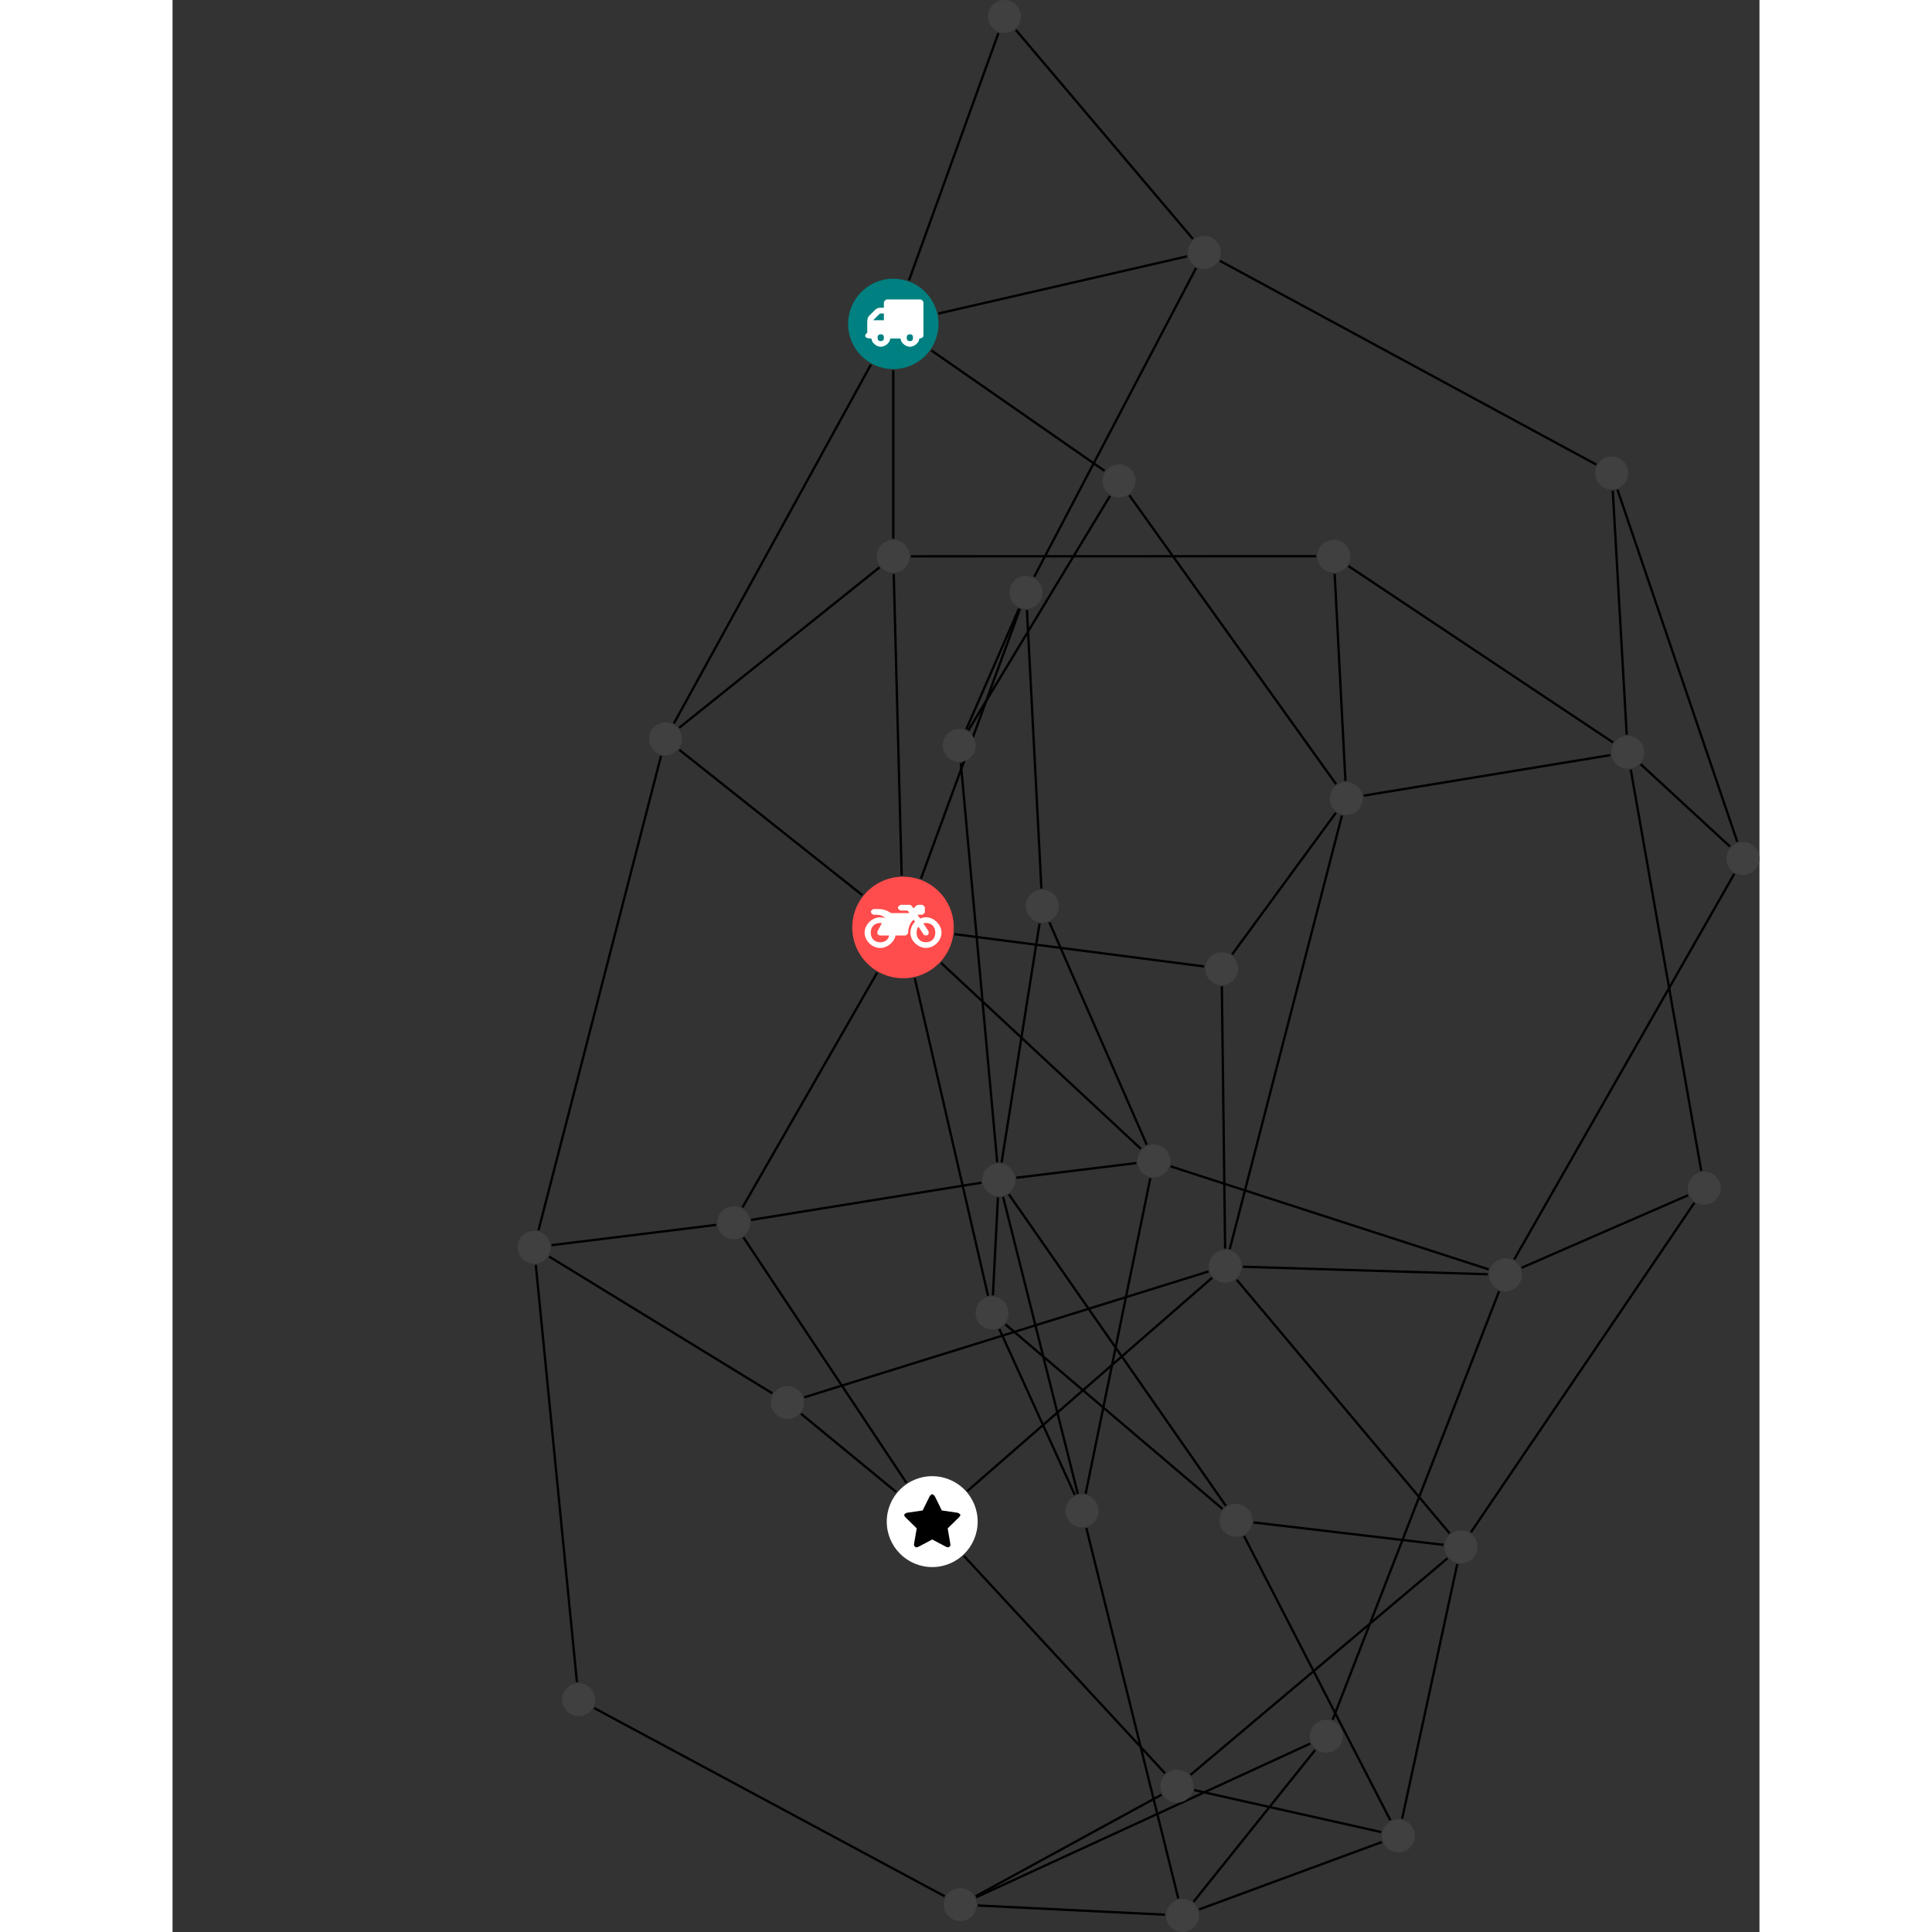 <?xml version="1.0" encoding="UTF-8"?>
<svg xmlns="http://www.w3.org/2000/svg" xmlns:xlink="http://www.w3.org/1999/xlink" width="330.500pt" height="330.500pt" viewBox="-59.031 0.000 271.469 330.500" version="1.1">
<rect x="-59.031" y="0.000" width="271.469" height="330.500" fill="#333333" stroke="none"/>
<defs>
<g>
<symbol overflow="visible" id="glyph0-0">
<path style="stroke:none;" d="M 1.422 -0.75 L 1.422 -7.922 L 3.562 -7.922 L 3.562 -0.891 L 1.422 -0.891 Z M 0.625 0 L 4.531 0 L 4.531 -8.812 L 0.438 -8.812 L 0.438 0 Z M 0.625 0 "/>
</symbol>
<symbol overflow="visible" id="glyph0-1">
<path style="stroke:none;" d="M 3.375 -0.844 C 3.375 -0.453 3.234 -0.266 2.844 -0.266 C 2.469 -0.266 2.297 -0.453 2.297 -0.844 C 2.297 -1.219 2.469 -1.422 2.844 -1.422 C 3.234 -1.422 3.375 -1.219 3.375 -0.844 Z M 1.594 -3.688 L 1.594 -3.859 C 1.594 -3.875 1.578 -3.875 1.594 -3.891 L 2.688 -4.969 C 2.703 -5 2.656 -4.984 2.688 -4.984 L 3.375 -4.984 L 3.375 -3.828 L 1.594 -3.828 Z M 8.359 -0.844 C 8.359 -0.453 8.219 -0.266 7.828 -0.266 C 7.453 -0.266 7.281 -0.453 7.281 -0.844 C 7.281 -1.219 7.453 -1.422 7.828 -1.422 C 8.219 -1.422 8.359 -1.219 8.359 -0.844 Z M 10.141 -6.891 C 10.141 -7.094 9.812 -7.391 9.609 -7.391 L 3.922 -7.391 C 3.719 -7.391 3.375 -7.094 3.375 -6.891 L 3.375 -5.969 L 2.672 -5.969 C 2.469 -5.969 2.078 -5.812 1.938 -5.672 L 0.844 -4.578 C 0.531 -4.266 0.531 -3.734 0.531 -3.328 L 0.531 -1.688 C 0.516 -1.688 0.172 -1.391 0.172 -1.203 C 0.172 -0.781 0.781 -0.703 1.062 -0.703 L 1.25 -0.703 C 1.25 -0.047 2.062 0.703 2.844 0.703 C 3.641 0.703 4.453 -0.047 4.453 -0.703 L 6.234 -0.703 C 6.234 -0.047 7.047 0.703 7.828 0.703 C 8.625 0.703 9.438 -0.047 9.438 -0.703 C 9.547 -0.703 10.141 -0.781 10.141 -1.203 Z M 10.141 -6.891 "/>
</symbol>
<symbol overflow="visible" id="glyph0-2">
<path style="stroke:none;" d="M 12.969 -2.906 C 12.844 -3.984 11.859 -5.016 10.781 -5.219 C 10.234 -5.328 9.703 -5.219 9.328 -5.031 L 8.875 -5.688 L 9.609 -5.688 C 9.812 -5.688 10.141 -5.984 10.141 -6.188 L 10.141 -6.891 C 10.141 -7.094 9.812 -7.391 9.609 -7.391 L 9.047 -7.391 C 8.969 -7.391 8.734 -7.312 8.656 -7.25 L 8.188 -6.766 L 7.891 -7.203 C 7.828 -7.281 7.594 -7.391 7.484 -7.391 L 6.078 -7.391 C 5.906 -7.391 5.547 -7.125 5.516 -6.953 C 5.484 -6.734 5.828 -6.406 6.047 -6.406 L 7.188 -6.406 L 7.484 -5.969 L 4.344 -5.969 C 4.141 -6.125 3.375 -6.672 2.141 -6.672 L 1.422 -6.672 C 1.219 -6.672 0.891 -6.375 0.891 -6.188 C 0.891 -5.984 1.219 -5.688 1.422 -5.688 L 1.781 -5.688 C 2.484 -5.688 2.906 -5.516 3.281 -5.188 L 3.25 -5.141 C 3.078 -5.188 2.797 -5.25 2.5 -5.25 C 1.109 -5.25 -0.172 -4 -0.172 -2.625 C -0.172 -1.25 1.109 0 2.5 0 C 3.75 0 4.953 -1.062 5.109 -2.141 L 6.766 -2.141 C 6.969 -2.141 7.281 -2.438 7.281 -2.625 C 7.281 -3.609 7.688 -4.391 8.219 -4.844 L 8.453 -4.5 C 7.969 -4.062 7.578 -3.203 7.672 -2.359 C 7.781 -1.172 8.969 -0.094 10.141 -0.016 C 11.703 0.094 13.156 -1.344 12.969 -2.906 Z M 2.5 -0.984 C 1.516 -0.984 0.875 -1.641 0.875 -2.625 C 0.875 -3.594 1.516 -4.281 2.5 -4.281 C 2.672 -4.281 2.844 -4.234 2.781 -4.25 L 2.047 -2.891 C 2 -2.781 2 -2.469 2.047 -2.359 C 2.125 -2.25 2.375 -2.141 2.5 -2.141 L 4.031 -2.141 C 3.891 -1.453 3.344 -0.984 2.5 -0.984 Z M 10.328 -0.984 C 9.344 -0.984 8.719 -1.641 8.719 -2.625 C 8.719 -3.109 8.859 -3.469 9.031 -3.641 L 9.906 -2.328 C 9.969 -2.219 10.203 -2.141 10.328 -2.141 C 10.391 -2.141 10.594 -2.188 10.641 -2.234 C 10.812 -2.344 10.844 -2.75 10.734 -2.922 L 9.875 -4.219 C 9.859 -4.219 10.094 -4.281 10.328 -4.281 C 11.297 -4.281 11.922 -3.594 11.922 -2.625 C 11.922 -1.641 11.297 -0.984 10.328 -0.984 Z M 10.328 -0.984 "/>
</symbol>
<symbol overflow="visible" id="glyph0-3">
<path style="stroke:none;" d="M 9.438 -5.078 C 9.438 -5.25 9.078 -5.453 8.938 -5.469 L 6.266 -5.859 L 5.078 -8.266 C 5.031 -8.375 4.75 -8.641 4.625 -8.641 C 4.5 -8.641 4.234 -8.375 4.172 -8.266 L 2.984 -5.859 L 0.312 -5.469 C 0.172 -5.453 -0.172 -5.25 -0.172 -5.078 C -0.172 -4.969 -0.062 -4.781 0.016 -4.719 L 1.969 -2.797 L 1.5 -0.062 C 1.5 -0.016 1.5 0.016 1.5 0.047 C 1.5 0.203 1.75 0.453 1.906 0.453 C 1.984 0.453 2.188 0.406 2.25 0.359 L 4.625 -0.891 L 7 0.359 C 7.062 0.406 7.266 0.453 7.344 0.453 C 7.5 0.453 7.75 0.203 7.75 0.047 C 7.75 0.016 7.75 -0.016 7.734 -0.062 L 7.266 -2.797 L 9.234 -4.719 C 9.297 -4.781 9.438 -4.969 9.438 -5.078 Z M 9.438 -5.078 "/>
</symbol>
</g>
<clipPath id="clip1">
  <path d="M 182 78 L 212.438 78 L 212.438 150 L 182 150 Z M 182 78 "/>
</clipPath>
<clipPath id="clip2">
  <path d="M 186 125 L 212.438 125 L 212.438 151 L 186 151 Z M 186 125 "/>
</clipPath>
<clipPath id="clip3">
  <path d="M 164 143 L 212.438 143 L 212.438 222 L 164 222 Z M 164 143 "/>
</clipPath>
<clipPath id="clip4">
  <path d="M 7 286 L 79 286 L 79 330.5 L 7 330.5 Z M 7 286 "/>
</clipPath>
<clipPath id="clip5">
  <path d="M 72 292 L 142 292 L 142 330.5 L 72 330.5 Z M 72 292 "/>
</clipPath>
<clipPath id="clip6">
  <path d="M 109 293 L 143 293 L 143 330.5 L 109 330.5 Z M 109 293 "/>
</clipPath>
<clipPath id="clip7">
  <path d="M 73 320 L 117 320 L 117 330.5 L 73 330.5 Z M 73 320 "/>
</clipPath>
<clipPath id="clip8">
  <path d="M 72 301 L 116 301 L 116 330.5 L 72 330.5 Z M 72 301 "/>
</clipPath>
<clipPath id="clip9">
  <path d="M 110 309 L 154 309 L 154 330.5 L 110 330.5 Z M 110 309 "/>
</clipPath>
<clipPath id="clip10">
  <path d="M 91 255 L 119 255 L 119 330.5 L 91 330.5 Z M 91 255 "/>
</clipPath>
<clipPath id="clip11">
  <path d="M 206 144 L 212.438 144 L 212.438 150 L 206 150 Z M 206 144 "/>
</clipPath>
<clipPath id="clip12">
  <path d="M 110 324 L 117 324 L 117 330.5 L 110 330.5 Z M 110 324 "/>
</clipPath>
</defs>
<g id="surface1">
<path style="fill:none;stroke-width:0.399;stroke-linecap:butt;stroke-linejoin:miter;stroke:rgb(0%,0%,0%);stroke-opacity:1;stroke-miterlimit:10;" d="M -0 -7.93 L -0 -36.742 " transform="matrix(1,0,0,-1,64.262,55.41)"/>
<path style="fill:none;stroke-width:0.399;stroke-linecap:butt;stroke-linejoin:miter;stroke:rgb(0%,0%,0%);stroke-opacity:1;stroke-miterlimit:10;" d="M -3.817 -6.949 L -37.52 -68.328 " transform="matrix(1,0,0,-1,64.262,55.41)"/>
<path style="fill:none;stroke-width:0.399;stroke-linecap:butt;stroke-linejoin:miter;stroke:rgb(0%,0%,0%);stroke-opacity:1;stroke-miterlimit:10;" d="M 6.508 -4.527 L 36.144 -25.137 " transform="matrix(1,0,0,-1,64.262,55.41)"/>
<path style="fill:none;stroke-width:0.399;stroke-linecap:butt;stroke-linejoin:miter;stroke:rgb(0%,0%,0%);stroke-opacity:1;stroke-miterlimit:10;" d="M 2.695 7.457 L 17.992 49.754 " transform="matrix(1,0,0,-1,64.262,55.41)"/>
<path style="fill:none;stroke-width:0.399;stroke-linecap:butt;stroke-linejoin:miter;stroke:rgb(0%,0%,0%);stroke-opacity:1;stroke-miterlimit:10;" d="M 7.726 1.777 L 50.261 11.562 " transform="matrix(1,0,0,-1,64.262,55.41)"/>
<path style="fill:none;stroke-width:0.399;stroke-linecap:butt;stroke-linejoin:miter;stroke:rgb(0%,0%,0%);stroke-opacity:1;stroke-miterlimit:10;" d="M -2.356 -41.645 L -36.617 -69.086 " transform="matrix(1,0,0,-1,64.262,55.41)"/>
<path style="fill:none;stroke-width:0.399;stroke-linecap:butt;stroke-linejoin:miter;stroke:rgb(0%,0%,0%);stroke-opacity:1;stroke-miterlimit:10;" d="M 0.078 -42.774 L 1.437 -94.367 " transform="matrix(1,0,0,-1,64.262,55.41)"/>
<path style="fill:none;stroke-width:0.399;stroke-linecap:butt;stroke-linejoin:miter;stroke:rgb(0%,0%,0%);stroke-opacity:1;stroke-miterlimit:10;" d="M 3.019 -39.758 L 72.336 -39.742 " transform="matrix(1,0,0,-1,64.262,55.41)"/>
<path style="fill:none;stroke-width:0.399;stroke-linecap:butt;stroke-linejoin:miter;stroke:rgb(0%,0%,0%);stroke-opacity:1;stroke-miterlimit:10;" d="M -36.61 -72.852 L -5.289 -97.723 " transform="matrix(1,0,0,-1,64.262,55.41)"/>
<path style="fill:none;stroke-width:0.399;stroke-linecap:butt;stroke-linejoin:miter;stroke:rgb(0%,0%,0%);stroke-opacity:1;stroke-miterlimit:10;" d="M -39.727 -73.895 L -60.688 -155.043 " transform="matrix(1,0,0,-1,64.262,55.41)"/>
<path style="fill:none;stroke-width:0.399;stroke-linecap:butt;stroke-linejoin:miter;stroke:rgb(0%,0%,0%);stroke-opacity:1;stroke-miterlimit:10;" d="M -2.75 -110.961 L -25.797 -151.137 " transform="matrix(1,0,0,-1,64.262,55.41)"/>
<path style="fill:none;stroke-width:0.399;stroke-linecap:butt;stroke-linejoin:miter;stroke:rgb(0%,0%,0%);stroke-opacity:1;stroke-miterlimit:10;" d="M 10.484 -104.391 L 53.179 -109.918 " transform="matrix(1,0,0,-1,64.262,55.41)"/>
<path style="fill:none;stroke-width:0.399;stroke-linecap:butt;stroke-linejoin:miter;stroke:rgb(0%,0%,0%);stroke-opacity:1;stroke-miterlimit:10;" d="M 3.672 -111.91 L 16.215 -166.254 " transform="matrix(1,0,0,-1,64.262,55.41)"/>
<path style="fill:none;stroke-width:0.399;stroke-linecap:butt;stroke-linejoin:miter;stroke:rgb(0%,0%,0%);stroke-opacity:1;stroke-miterlimit:10;" d="M 8.175 -109.305 L 42.367 -141.129 " transform="matrix(1,0,0,-1,64.262,55.41)"/>
<path style="fill:none;stroke-width:0.399;stroke-linecap:butt;stroke-linejoin:miter;stroke:rgb(0%,0%,0%);stroke-opacity:1;stroke-miterlimit:10;" d="M 4.734 -94.906 L 21.672 -48.766 " transform="matrix(1,0,0,-1,64.262,55.41)"/>
<path style="fill:none;stroke-width:0.399;stroke-linecap:butt;stroke-linejoin:miter;stroke:rgb(0%,0%,0%);stroke-opacity:1;stroke-miterlimit:10;" d="M -58.45 -157.598 L -30.293 -154.125 " transform="matrix(1,0,0,-1,64.262,55.41)"/>
<path style="fill:none;stroke-width:0.399;stroke-linecap:butt;stroke-linejoin:miter;stroke:rgb(0%,0%,0%);stroke-opacity:1;stroke-miterlimit:10;" d="M -58.871 -159.543 L -20.68 -182.945 " transform="matrix(1,0,0,-1,64.262,55.41)"/>
<path style="fill:none;stroke-width:0.399;stroke-linecap:butt;stroke-linejoin:miter;stroke:rgb(0%,0%,0%);stroke-opacity:1;stroke-miterlimit:10;" d="M -61.149 -160.969 L -54.114 -232.344 " transform="matrix(1,0,0,-1,64.262,55.41)"/>
<path style="fill:none;stroke-width:0.399;stroke-linecap:butt;stroke-linejoin:miter;stroke:rgb(0%,0%,0%);stroke-opacity:1;stroke-miterlimit:10;" d="M -25.629 -156.27 L 2.25 -198.246 " transform="matrix(1,0,0,-1,64.262,55.41)"/>
<path style="fill:none;stroke-width:0.399;stroke-linecap:butt;stroke-linejoin:miter;stroke:rgb(0%,0%,0%);stroke-opacity:1;stroke-miterlimit:10;" d="M -24.317 -153.274 L 15.078 -146.906 " transform="matrix(1,0,0,-1,64.262,55.41)"/>
<path style="fill:none;stroke-width:0.399;stroke-linecap:butt;stroke-linejoin:miter;stroke:rgb(0%,0%,0%);stroke-opacity:1;stroke-miterlimit:10;" d="M -15.778 -186.442 L 0.504 -199.824 " transform="matrix(1,0,0,-1,64.262,55.41)"/>
<path style="fill:none;stroke-width:0.399;stroke-linecap:butt;stroke-linejoin:miter;stroke:rgb(0%,0%,0%);stroke-opacity:1;stroke-miterlimit:10;" d="M -15.227 -183.625 L 53.925 -162.094 " transform="matrix(1,0,0,-1,64.262,55.41)"/>
<path style="fill:none;stroke-width:0.399;stroke-linecap:butt;stroke-linejoin:miter;stroke:rgb(0%,0%,0%);stroke-opacity:1;stroke-miterlimit:10;" d="M 12.675 -199.653 L 54.531 -163.18 " transform="matrix(1,0,0,-1,64.262,55.41)"/>
<path style="fill:none;stroke-width:0.399;stroke-linecap:butt;stroke-linejoin:miter;stroke:rgb(0%,0%,0%);stroke-opacity:1;stroke-miterlimit:10;" d="M 12.078 -210.746 L 46.492 -247.945 " transform="matrix(1,0,0,-1,64.262,55.41)"/>
<path style="fill:none;stroke-width:0.399;stroke-linecap:butt;stroke-linejoin:miter;stroke:rgb(0%,0%,0%);stroke-opacity:1;stroke-miterlimit:10;" d="M 57.562 -158.274 L 76.75 -84.106 " transform="matrix(1,0,0,-1,64.262,55.41)"/>
<path style="fill:none;stroke-width:0.399;stroke-linecap:butt;stroke-linejoin:miter;stroke:rgb(0%,0%,0%);stroke-opacity:1;stroke-miterlimit:10;" d="M 56.769 -158.18 L 56.211 -113.32 " transform="matrix(1,0,0,-1,64.262,55.41)"/>
<path style="fill:none;stroke-width:0.399;stroke-linecap:butt;stroke-linejoin:miter;stroke:rgb(0%,0%,0%);stroke-opacity:1;stroke-miterlimit:10;" d="M 59.82 -161.289 L 101.711 -162.574 " transform="matrix(1,0,0,-1,64.262,55.41)"/>
<path style="fill:none;stroke-width:0.399;stroke-linecap:butt;stroke-linejoin:miter;stroke:rgb(0%,0%,0%);stroke-opacity:1;stroke-miterlimit:10;" d="M 58.746 -163.508 L 95.179 -206.903 " transform="matrix(1,0,0,-1,64.262,55.41)"/>
<path style="fill:none;stroke-width:0.399;stroke-linecap:butt;stroke-linejoin:miter;stroke:rgb(0%,0%,0%);stroke-opacity:1;stroke-miterlimit:10;" d="M 40.379 -29.313 L 75.75 -78.731 " transform="matrix(1,0,0,-1,64.262,55.41)"/>
<path style="fill:none;stroke-width:0.399;stroke-linecap:butt;stroke-linejoin:miter;stroke:rgb(0%,0%,0%);stroke-opacity:1;stroke-miterlimit:10;" d="M 37.062 -29.442 L 12.843 -69.531 " transform="matrix(1,0,0,-1,64.262,55.41)"/>
<path style="fill:none;stroke-width:0.399;stroke-linecap:butt;stroke-linejoin:miter;stroke:rgb(0%,0%,0%);stroke-opacity:1;stroke-miterlimit:10;" d="M 75.722 -83.617 L 57.957 -107.871 " transform="matrix(1,0,0,-1,64.262,55.41)"/>
<path style="fill:none;stroke-width:0.399;stroke-linecap:butt;stroke-linejoin:miter;stroke:rgb(0%,0%,0%);stroke-opacity:1;stroke-miterlimit:10;" d="M 77.351 -78.172 L 75.508 -42.758 " transform="matrix(1,0,0,-1,64.262,55.41)"/>
<path style="fill:none;stroke-width:0.399;stroke-linecap:butt;stroke-linejoin:miter;stroke:rgb(0%,0%,0%);stroke-opacity:1;stroke-miterlimit:10;" d="M 80.484 -80.695 L 122.66 -73.766 " transform="matrix(1,0,0,-1,64.262,55.41)"/>
<path style="fill:none;stroke-width:0.399;stroke-linecap:butt;stroke-linejoin:miter;stroke:rgb(0%,0%,0%);stroke-opacity:1;stroke-miterlimit:10;" d="M 77.863 -41.418 L 123.129 -71.602 " transform="matrix(1,0,0,-1,64.262,55.41)"/>
<g clip-path="url(#clip1)" clip-rule="nonzero">
<path style="fill:none;stroke-width:0.399;stroke-linecap:butt;stroke-linejoin:miter;stroke:rgb(0%,0%,0%);stroke-opacity:1;stroke-miterlimit:10;" d="M 123.883 -28.36 L 144.386 -88.598 " transform="matrix(1,0,0,-1,64.262,55.41)"/>
</g>
<path style="fill:none;stroke-width:0.399;stroke-linecap:butt;stroke-linejoin:miter;stroke:rgb(0%,0%,0%);stroke-opacity:1;stroke-miterlimit:10;" d="M 123.082 -28.516 L 125.468 -70.266 " transform="matrix(1,0,0,-1,64.262,55.41)"/>
<path style="fill:none;stroke-width:0.399;stroke-linecap:butt;stroke-linejoin:miter;stroke:rgb(0%,0%,0%);stroke-opacity:1;stroke-miterlimit:10;" d="M 120.258 -24.067 L 55.859 10.801 " transform="matrix(1,0,0,-1,64.262,55.41)"/>
<g clip-path="url(#clip2)" clip-rule="nonzero">
<path style="fill:none;stroke-width:0.399;stroke-linecap:butt;stroke-linejoin:miter;stroke:rgb(0%,0%,0%);stroke-opacity:1;stroke-miterlimit:10;" d="M 143.14 -89.41 L 127.859 -75.32 " transform="matrix(1,0,0,-1,64.262,55.41)"/>
</g>
<g clip-path="url(#clip3)" clip-rule="nonzero">
<path style="fill:none;stroke-width:0.399;stroke-linecap:butt;stroke-linejoin:miter;stroke:rgb(0%,0%,0%);stroke-opacity:1;stroke-miterlimit:10;" d="M 143.867 -94.074 L 106.222 -160.047 " transform="matrix(1,0,0,-1,64.262,55.41)"/>
</g>
<path style="fill:none;stroke-width:0.399;stroke-linecap:butt;stroke-linejoin:miter;stroke:rgb(0%,0%,0%);stroke-opacity:1;stroke-miterlimit:10;" d="M 126.16 -76.25 L 138.215 -144.875 " transform="matrix(1,0,0,-1,64.262,55.41)"/>
<path style="fill:none;stroke-width:0.399;stroke-linecap:butt;stroke-linejoin:miter;stroke:rgb(0%,0%,0%);stroke-opacity:1;stroke-miterlimit:10;" d="M 135.968 -149.051 L 107.492 -161.461 " transform="matrix(1,0,0,-1,64.262,55.41)"/>
<path style="fill:none;stroke-width:0.399;stroke-linecap:butt;stroke-linejoin:miter;stroke:rgb(0%,0%,0%);stroke-opacity:1;stroke-miterlimit:10;" d="M 137.043 -150.344 L 98.816 -206.715 " transform="matrix(1,0,0,-1,64.262,55.41)"/>
<path style="fill:none;stroke-width:0.399;stroke-linecap:butt;stroke-linejoin:miter;stroke:rgb(0%,0%,0%);stroke-opacity:1;stroke-miterlimit:10;" d="M 103.633 -165.481 L 75.16 -238.781 " transform="matrix(1,0,0,-1,64.262,55.41)"/>
<path style="fill:none;stroke-width:0.399;stroke-linecap:butt;stroke-linejoin:miter;stroke:rgb(0%,0%,0%);stroke-opacity:1;stroke-miterlimit:10;" d="M 101.855 -161.738 L 47.449 -144.113 " transform="matrix(1,0,0,-1,64.262,55.41)"/>
<g clip-path="url(#clip4)" clip-rule="nonzero">
<path style="fill:none;stroke-width:0.399;stroke-linecap:butt;stroke-linejoin:miter;stroke:rgb(0%,0%,0%);stroke-opacity:1;stroke-miterlimit:10;" d="M -51.16 -236.778 L 8.793 -268.981 " transform="matrix(1,0,0,-1,64.262,55.41)"/>
</g>
<g clip-path="url(#clip5)" clip-rule="nonzero">
<path style="fill:none;stroke-width:0.399;stroke-linecap:butt;stroke-linejoin:miter;stroke:rgb(0%,0%,0%);stroke-opacity:1;stroke-miterlimit:10;" d="M 71.324 -242.856 L 14.195 -269.145 " transform="matrix(1,0,0,-1,64.262,55.41)"/>
</g>
<g clip-path="url(#clip6)" clip-rule="nonzero">
<path style="fill:none;stroke-width:0.399;stroke-linecap:butt;stroke-linejoin:miter;stroke:rgb(0%,0%,0%);stroke-opacity:1;stroke-miterlimit:10;" d="M 72.179 -243.949 L 51.367 -269.922 " transform="matrix(1,0,0,-1,64.262,55.41)"/>
</g>
<g clip-path="url(#clip7)" clip-rule="nonzero">
<path style="fill:none;stroke-width:0.399;stroke-linecap:butt;stroke-linejoin:miter;stroke:rgb(0%,0%,0%);stroke-opacity:1;stroke-miterlimit:10;" d="M 14.465 -270.555 L 46.465 -272.129 " transform="matrix(1,0,0,-1,64.262,55.41)"/>
</g>
<g clip-path="url(#clip8)" clip-rule="nonzero">
<path style="fill:none;stroke-width:0.399;stroke-linecap:butt;stroke-linejoin:miter;stroke:rgb(0%,0%,0%);stroke-opacity:1;stroke-miterlimit:10;" d="M 14.101 -268.961 L 45.89 -251.606 " transform="matrix(1,0,0,-1,64.262,55.41)"/>
</g>
<g clip-path="url(#clip9)" clip-rule="nonzero">
<path style="fill:none;stroke-width:0.399;stroke-linecap:butt;stroke-linejoin:miter;stroke:rgb(0%,0%,0%);stroke-opacity:1;stroke-miterlimit:10;" d="M 52.312 -271.231 L 83.582 -259.699 " transform="matrix(1,0,0,-1,64.262,55.41)"/>
</g>
<g clip-path="url(#clip10)" clip-rule="nonzero">
<path style="fill:none;stroke-width:0.399;stroke-linecap:butt;stroke-linejoin:miter;stroke:rgb(0%,0%,0%);stroke-opacity:1;stroke-miterlimit:10;" d="M 48.754 -269.348 L 33.031 -205.992 " transform="matrix(1,0,0,-1,64.262,55.41)"/>
</g>
<path style="fill:none;stroke-width:0.399;stroke-linecap:butt;stroke-linejoin:miter;stroke:rgb(0%,0%,0%);stroke-opacity:1;stroke-miterlimit:10;" d="M 51.484 -250.82 L 83.468 -257.996 " transform="matrix(1,0,0,-1,64.262,55.41)"/>
<path style="fill:none;stroke-width:0.399;stroke-linecap:butt;stroke-linejoin:miter;stroke:rgb(0%,0%,0%);stroke-opacity:1;stroke-miterlimit:10;" d="M 50.847 -248.215 L 94.812 -211.156 " transform="matrix(1,0,0,-1,64.262,55.41)"/>
<path style="fill:none;stroke-width:0.399;stroke-linecap:butt;stroke-linejoin:miter;stroke:rgb(0%,0%,0%);stroke-opacity:1;stroke-miterlimit:10;" d="M 87.05 -255.707 L 96.48 -212.16 " transform="matrix(1,0,0,-1,64.262,55.41)"/>
<path style="fill:none;stroke-width:0.399;stroke-linecap:butt;stroke-linejoin:miter;stroke:rgb(0%,0%,0%);stroke-opacity:1;stroke-miterlimit:10;" d="M 85.031 -255.973 L 60.004 -207.352 " transform="matrix(1,0,0,-1,64.262,55.41)"/>
<path style="fill:none;stroke-width:0.399;stroke-linecap:butt;stroke-linejoin:miter;stroke:rgb(0%,0%,0%);stroke-opacity:1;stroke-miterlimit:10;" d="M 94.125 -208.86 L 61.617 -205.024 " transform="matrix(1,0,0,-1,64.262,55.41)"/>
<path style="fill:none;stroke-width:0.399;stroke-linecap:butt;stroke-linejoin:miter;stroke:rgb(0%,0%,0%);stroke-opacity:1;stroke-miterlimit:10;" d="M 56.324 -202.715 L 19.191 -171.149 " transform="matrix(1,0,0,-1,64.262,55.41)"/>
<path style="fill:none;stroke-width:0.399;stroke-linecap:butt;stroke-linejoin:miter;stroke:rgb(0%,0%,0%);stroke-opacity:1;stroke-miterlimit:10;" d="M 56.898 -202.192 L 19.781 -148.903 " transform="matrix(1,0,0,-1,64.262,55.41)"/>
<path style="fill:none;stroke-width:0.399;stroke-linecap:butt;stroke-linejoin:miter;stroke:rgb(0%,0%,0%);stroke-opacity:1;stroke-miterlimit:10;" d="M 18.144 -171.942 L 31.054 -200.317 " transform="matrix(1,0,0,-1,64.262,55.41)"/>
<path style="fill:none;stroke-width:0.399;stroke-linecap:butt;stroke-linejoin:miter;stroke:rgb(0%,0%,0%);stroke-opacity:1;stroke-miterlimit:10;" d="M 17.047 -166.184 L 17.902 -149.438 " transform="matrix(1,0,0,-1,64.262,55.41)"/>
<path style="fill:none;stroke-width:0.399;stroke-linecap:butt;stroke-linejoin:miter;stroke:rgb(0%,0%,0%);stroke-opacity:1;stroke-miterlimit:10;" d="M 31.566 -200.137 L 18.793 -149.352 " transform="matrix(1,0,0,-1,64.262,55.41)"/>
<path style="fill:none;stroke-width:0.399;stroke-linecap:butt;stroke-linejoin:miter;stroke:rgb(0%,0%,0%);stroke-opacity:1;stroke-miterlimit:10;" d="M 32.91 -200.106 L 43.972 -146.141 " transform="matrix(1,0,0,-1,64.262,55.41)"/>
<path style="fill:none;stroke-width:0.399;stroke-linecap:butt;stroke-linejoin:miter;stroke:rgb(0%,0%,0%);stroke-opacity:1;stroke-miterlimit:10;" d="M 21.05 -146.059 L 41.582 -143.551 " transform="matrix(1,0,0,-1,64.262,55.41)"/>
<path style="fill:none;stroke-width:0.399;stroke-linecap:butt;stroke-linejoin:miter;stroke:rgb(0%,0%,0%);stroke-opacity:1;stroke-miterlimit:10;" d="M 17.781 -143.422 L 11.554 -75.117 " transform="matrix(1,0,0,-1,64.262,55.41)"/>
<path style="fill:none;stroke-width:0.399;stroke-linecap:butt;stroke-linejoin:miter;stroke:rgb(0%,0%,0%);stroke-opacity:1;stroke-miterlimit:10;" d="M 18.531 -143.445 L 25.023 -102.578 " transform="matrix(1,0,0,-1,64.262,55.41)"/>
<path style="fill:none;stroke-width:0.399;stroke-linecap:butt;stroke-linejoin:miter;stroke:rgb(0%,0%,0%);stroke-opacity:1;stroke-miterlimit:10;" d="M 43.367 -140.422 L 26.707 -102.363 " transform="matrix(1,0,0,-1,64.262,55.41)"/>
<path style="fill:none;stroke-width:0.399;stroke-linecap:butt;stroke-linejoin:miter;stroke:rgb(0%,0%,0%);stroke-opacity:1;stroke-miterlimit:10;" d="M 12.488 -69.348 L 21.504 -48.699 " transform="matrix(1,0,0,-1,64.262,55.41)"/>
<path style="fill:none;stroke-width:0.399;stroke-linecap:butt;stroke-linejoin:miter;stroke:rgb(0%,0%,0%);stroke-opacity:1;stroke-miterlimit:10;" d="M 25.34 -96.586 L 22.867 -48.945 " transform="matrix(1,0,0,-1,64.262,55.41)"/>
<path style="fill:none;stroke-width:0.399;stroke-linecap:butt;stroke-linejoin:miter;stroke:rgb(0%,0%,0%);stroke-opacity:1;stroke-miterlimit:10;" d="M 24.113 -43.258 L 51.8 9.566 " transform="matrix(1,0,0,-1,64.262,55.41)"/>
<path style="fill:none;stroke-width:0.399;stroke-linecap:butt;stroke-linejoin:miter;stroke:rgb(0%,0%,0%);stroke-opacity:1;stroke-miterlimit:10;" d="M 20.968 50.289 L 51.254 14.543 " transform="matrix(1,0,0,-1,64.262,55.41)"/>
<path style=" stroke:none;fill-rule:nonzero;fill:rgb(0%,50%,50%);fill-opacity:1;" d="M 71.992 55.41 C 71.992 51.141 68.531 47.68 64.262 47.68 C 59.992 47.68 56.535 51.141 56.535 55.41 C 56.535 59.68 59.992 63.141 64.262 63.141 C 68.531 63.141 71.992 59.68 71.992 55.41 Z M 71.992 55.41 "/>
<g style="fill:rgb(100%,100%,100%);fill-opacity:1;">
  <use xlink:href="#glyph0-1" x="59.28" y="58.613"/>
</g>
<path style=" stroke:none;fill-rule:nonzero;fill:rgb(25%,25%,25%);fill-opacity:1;" d="M 67.078 95.168 C 67.078 93.613 65.82 92.352 64.262 92.352 C 62.707 92.352 61.445 93.613 61.445 95.168 C 61.445 96.723 62.707 97.984 64.262 97.984 C 65.82 97.984 67.078 96.723 67.078 95.168 Z M 67.078 95.168 "/>
<path style=" stroke:none;fill-rule:nonzero;fill:rgb(25%,25%,25%);fill-opacity:1;" d="M 28.109 126.383 C 28.109 124.824 26.848 123.562 25.289 123.562 C 23.734 123.562 22.473 124.824 22.473 126.383 C 22.473 127.938 23.734 129.199 25.289 129.199 C 26.848 129.199 28.109 127.938 28.109 126.383 Z M 28.109 126.383 "/>
<path style=" stroke:none;fill-rule:nonzero;fill:rgb(100%,29.999%,29.999%);fill-opacity:1;" d="M 74.617 158.656 C 74.617 153.859 70.73 149.973 65.934 149.973 C 61.133 149.973 57.246 153.859 57.246 158.656 C 57.246 163.457 61.133 167.344 65.934 167.344 C 70.73 167.344 74.617 163.457 74.617 158.656 Z M 74.617 158.656 "/>
<g style="fill:rgb(100%,100%,100%);fill-opacity:1;">
  <use xlink:href="#glyph0-2" x="59.531" y="162.17"/>
</g>
<path style=" stroke:none;fill-rule:nonzero;fill:rgb(25%,25%,25%);fill-opacity:1;" d="M 5.637 213.371 C 5.637 211.816 4.375 210.555 2.816 210.555 C 1.262 210.555 0 211.816 0 213.371 C 0 214.93 1.262 216.191 2.816 216.191 C 4.375 216.191 5.637 214.93 5.637 213.371 Z M 5.637 213.371 "/>
<path style=" stroke:none;fill-rule:nonzero;fill:rgb(25%,25%,25%);fill-opacity:1;" d="M 39.781 209.164 C 39.781 207.605 38.52 206.344 36.965 206.344 C 35.41 206.344 34.148 207.605 34.148 209.164 C 34.148 210.719 35.41 211.98 36.965 211.98 C 38.52 211.98 39.781 210.719 39.781 209.164 Z M 39.781 209.164 "/>
<path style=" stroke:none;fill-rule:nonzero;fill:rgb(25%,25%,25%);fill-opacity:1;" d="M 48.973 239.93 C 48.973 238.375 47.711 237.113 46.156 237.113 C 44.598 237.113 43.336 238.375 43.336 239.93 C 43.336 241.488 44.598 242.75 46.156 242.75 C 47.711 242.75 48.973 241.488 48.973 239.93 Z M 48.973 239.93 "/>
<path style=" stroke:none;fill-rule:nonzero;fill:rgb(100%,100%,100%);fill-opacity:1;" d="M 78.699 260.297 C 78.699 256.004 75.219 252.523 70.926 252.523 C 66.629 252.523 63.148 256.004 63.148 260.297 C 63.148 264.594 66.629 268.074 70.926 268.074 C 75.219 268.074 78.699 264.594 78.699 260.297 Z M 78.699 260.297 "/>
<g style="fill:rgb(0%,0%,0%);fill-opacity:1;">
  <use xlink:href="#glyph0-3" x="66.303" y="264.248"/>
</g>
<path style=" stroke:none;fill-rule:nonzero;fill:rgb(25%,25%,25%);fill-opacity:1;" d="M 123.883 216.605 C 123.883 215.047 122.621 213.785 121.066 213.785 C 119.508 213.785 118.246 215.047 118.246 216.605 C 118.246 218.16 119.508 219.422 121.066 219.422 C 122.621 219.422 123.883 218.16 123.883 216.605 Z M 123.883 216.605 "/>
<path style=" stroke:none;fill-rule:nonzero;fill:rgb(25%,25%,25%);fill-opacity:1;" d="M 105.703 82.27 C 105.703 80.715 104.441 79.453 102.887 79.453 C 101.328 79.453 100.066 80.715 100.066 82.27 C 100.066 83.828 101.328 85.09 102.887 85.09 C 104.441 85.09 105.703 83.828 105.703 82.27 Z M 105.703 82.27 "/>
<path style=" stroke:none;fill-rule:nonzero;fill:rgb(25%,25%,25%);fill-opacity:1;" d="M 144.586 136.594 C 144.586 135.039 143.324 133.777 141.766 133.777 C 140.211 133.777 138.949 135.039 138.949 136.594 C 138.949 138.148 140.211 139.41 141.766 139.41 C 143.324 139.41 144.586 138.148 144.586 136.594 Z M 144.586 136.594 "/>
<path style=" stroke:none;fill-rule:nonzero;fill:rgb(25%,25%,25%);fill-opacity:1;" d="M 123.25 165.715 C 123.25 164.156 121.988 162.895 120.434 162.895 C 118.875 162.895 117.613 164.156 117.613 165.715 C 117.613 167.27 118.875 168.531 120.434 168.531 C 121.988 168.531 123.25 167.27 123.25 165.715 Z M 123.25 165.715 "/>
<path style=" stroke:none;fill-rule:nonzero;fill:rgb(25%,25%,25%);fill-opacity:1;" d="M 142.43 95.152 C 142.43 93.594 141.168 92.332 139.613 92.332 C 138.055 92.332 136.793 93.594 136.793 95.152 C 136.793 96.707 138.055 97.969 139.613 97.969 C 141.168 97.969 142.43 96.707 142.43 95.152 Z M 142.43 95.152 "/>
<path style=" stroke:none;fill-rule:nonzero;fill:rgb(25%,25%,25%);fill-opacity:1;" d="M 189.988 80.91 C 189.988 79.355 188.727 78.094 187.172 78.094 C 185.613 78.094 184.352 79.355 184.352 80.91 C 184.352 82.469 185.613 83.73 187.172 83.73 C 188.727 83.73 189.988 82.469 189.988 80.91 Z M 189.988 80.91 "/>
<g clip-path="url(#clip11)" clip-rule="nonzero">
<path style=" stroke:none;fill-rule:nonzero;fill:rgb(25%,25%,25%);fill-opacity:1;" d="M 212.438 146.863 C 212.438 145.305 211.176 144.043 209.621 144.043 C 208.066 144.043 206.805 145.305 206.805 146.863 C 206.805 148.418 208.066 149.68 209.621 149.68 C 211.176 149.68 212.438 148.418 212.438 146.863 Z M 212.438 146.863 "/>
</g>
<path style=" stroke:none;fill-rule:nonzero;fill:rgb(25%,25%,25%);fill-opacity:1;" d="M 192.719 128.688 C 192.719 127.129 191.457 125.867 189.898 125.867 C 188.344 125.867 187.082 127.129 187.082 128.688 C 187.082 130.242 188.344 131.504 189.898 131.504 C 191.457 131.504 192.719 130.242 192.719 128.688 Z M 192.719 128.688 "/>
<path style=" stroke:none;fill-rule:nonzero;fill:rgb(25%,25%,25%);fill-opacity:1;" d="M 205.812 203.254 C 205.812 201.695 204.551 200.434 202.996 200.434 C 201.438 200.434 200.176 201.695 200.176 203.254 C 200.176 204.809 201.438 206.07 202.996 206.07 C 204.551 206.07 205.812 204.809 205.812 203.254 Z M 205.812 203.254 "/>
<path style=" stroke:none;fill-rule:nonzero;fill:rgb(25%,25%,25%);fill-opacity:1;" d="M 171.805 218.074 C 171.805 216.52 170.543 215.258 168.988 215.258 C 167.43 215.258 166.168 216.52 166.168 218.074 C 166.168 219.633 167.43 220.895 168.988 220.895 C 170.543 220.895 171.805 219.633 171.805 218.074 Z M 171.805 218.074 "/>
<path style=" stroke:none;fill-rule:nonzero;fill:rgb(25%,25%,25%);fill-opacity:1;" d="M 13.262 290.754 C 13.262 289.199 12 287.938 10.441 287.938 C 8.887 287.938 7.625 289.199 7.625 290.754 C 7.625 292.309 8.887 293.57 10.441 293.57 C 12 293.57 13.262 292.309 13.262 290.754 Z M 13.262 290.754 "/>
<path style=" stroke:none;fill-rule:nonzero;fill:rgb(25%,25%,25%);fill-opacity:1;" d="M 141.145 297.004 C 141.145 295.445 139.883 294.184 138.324 294.184 C 136.77 294.184 135.508 295.445 135.508 297.004 C 135.508 298.559 136.77 299.82 138.324 299.82 C 139.883 299.82 141.145 298.559 141.145 297.004 Z M 141.145 297.004 "/>
<path style=" stroke:none;fill-rule:nonzero;fill:rgb(25%,25%,25%);fill-opacity:1;" d="M 78.531 325.812 C 78.531 324.258 77.27 322.996 75.715 322.996 C 74.156 322.996 72.895 324.258 72.895 325.812 C 72.895 327.371 74.156 328.633 75.715 328.633 C 77.27 328.633 78.531 327.371 78.531 325.812 Z M 78.531 325.812 "/>
<g clip-path="url(#clip12)" clip-rule="nonzero">
<path style=" stroke:none;fill-rule:nonzero;fill:rgb(25%,25%,25%);fill-opacity:1;" d="M 116.559 327.684 C 116.559 326.125 115.297 324.863 113.738 324.863 C 112.184 324.863 110.922 326.125 110.922 327.684 C 110.922 329.238 112.184 330.5 113.738 330.5 C 115.297 330.5 116.559 329.238 116.559 327.684 Z M 116.559 327.684 "/>
</g>
<path style=" stroke:none;fill-rule:nonzero;fill:rgb(25%,25%,25%);fill-opacity:1;" d="M 115.617 305.566 C 115.617 304.008 114.355 302.746 112.801 302.746 C 111.246 302.746 109.984 304.008 109.984 305.566 C 109.984 307.121 111.246 308.383 112.801 308.383 C 114.355 308.383 115.617 307.121 115.617 305.566 Z M 115.617 305.566 "/>
<path style=" stroke:none;fill-rule:nonzero;fill:rgb(25%,25%,25%);fill-opacity:1;" d="M 153.492 314.062 C 153.492 312.504 152.23 311.242 150.672 311.242 C 149.117 311.242 147.855 312.504 147.855 314.062 C 147.855 315.617 149.117 316.879 150.672 316.879 C 152.23 316.879 153.492 315.617 153.492 314.062 Z M 153.492 314.062 "/>
<path style=" stroke:none;fill-rule:nonzero;fill:rgb(25%,25%,25%);fill-opacity:1;" d="M 164.199 264.617 C 164.199 263.062 162.938 261.801 161.383 261.801 C 159.824 261.801 158.562 263.062 158.562 264.617 C 158.562 266.176 159.824 267.438 161.383 267.438 C 162.938 267.438 164.199 266.176 164.199 264.617 Z M 164.199 264.617 "/>
<path style=" stroke:none;fill-rule:nonzero;fill:rgb(25%,25%,25%);fill-opacity:1;" d="M 125.699 260.074 C 125.699 258.52 124.438 257.258 122.883 257.258 C 121.328 257.258 120.066 258.52 120.066 260.074 C 120.066 261.633 121.328 262.895 122.883 262.895 C 124.438 262.895 125.699 261.633 125.699 260.074 Z M 125.699 260.074 "/>
<path style=" stroke:none;fill-rule:nonzero;fill:rgb(25%,25%,25%);fill-opacity:1;" d="M 83.973 224.602 C 83.973 223.047 82.711 221.785 81.156 221.785 C 79.598 221.785 78.336 223.047 78.336 224.602 C 78.336 226.16 79.598 227.422 81.156 227.422 C 82.711 227.422 83.973 226.16 83.973 224.602 Z M 83.973 224.602 "/>
<path style=" stroke:none;fill-rule:nonzero;fill:rgb(25%,25%,25%);fill-opacity:1;" d="M 99.383 258.469 C 99.383 256.914 98.121 255.652 96.562 255.652 C 95.008 255.652 93.746 256.914 93.746 258.469 C 93.746 260.027 95.008 261.289 96.562 261.289 C 98.121 261.289 99.383 260.027 99.383 258.469 Z M 99.383 258.469 "/>
<path style=" stroke:none;fill-rule:nonzero;fill:rgb(25%,25%,25%);fill-opacity:1;" d="M 85.137 201.832 C 85.137 200.277 83.875 199.016 82.316 199.016 C 80.762 199.016 79.5 200.277 79.5 201.832 C 79.5 203.391 80.762 204.652 82.316 204.652 C 83.875 204.652 85.137 203.391 85.137 201.832 Z M 85.137 201.832 "/>
<path style=" stroke:none;fill-rule:nonzero;fill:rgb(25%,25%,25%);fill-opacity:1;" d="M 111.656 198.594 C 111.656 197.035 110.395 195.773 108.84 195.773 C 107.281 195.773 106.02 197.035 106.02 198.594 C 106.02 200.148 107.281 201.41 108.84 201.41 C 110.395 201.41 111.656 200.148 111.656 198.594 Z M 111.656 198.594 "/>
<path style=" stroke:none;fill-rule:nonzero;fill:rgb(25%,25%,25%);fill-opacity:1;" d="M 78.359 127.52 C 78.359 125.965 77.098 124.703 75.543 124.703 C 73.988 124.703 72.727 125.965 72.727 127.52 C 72.727 129.078 73.988 130.34 75.543 130.34 C 77.098 130.34 78.359 129.078 78.359 127.52 Z M 78.359 127.52 "/>
<path style=" stroke:none;fill-rule:nonzero;fill:rgb(25%,25%,25%);fill-opacity:1;" d="M 92.574 155.008 C 92.574 153.453 91.312 152.191 89.758 152.191 C 88.203 152.191 86.941 153.453 86.941 155.008 C 86.941 156.562 88.203 157.824 89.758 157.824 C 91.312 157.824 92.574 156.562 92.574 155.008 Z M 92.574 155.008 "/>
<path style=" stroke:none;fill-rule:nonzero;fill:rgb(25%,25%,25%);fill-opacity:1;" d="M 89.789 101.34 C 89.789 99.785 88.527 98.523 86.973 98.523 C 85.414 98.523 84.152 99.785 84.152 101.34 C 84.152 102.898 85.414 104.16 86.973 104.16 C 88.527 104.16 89.789 102.898 89.789 101.34 Z M 89.789 101.34 "/>
<path style=" stroke:none;fill-rule:nonzero;fill:rgb(25%,25%,25%);fill-opacity:1;" d="M 86.098 2.816 C 86.098 1.262 84.836 0 83.281 0 C 81.727 0 80.465 1.262 80.465 2.816 C 80.465 4.375 81.727 5.637 83.281 5.637 C 84.836 5.637 86.098 4.375 86.098 2.816 Z M 86.098 2.816 "/>
<path style=" stroke:none;fill-rule:nonzero;fill:rgb(25%,25%,25%);fill-opacity:1;" d="M 120.281 43.172 C 120.281 41.613 119.02 40.352 117.465 40.352 C 115.91 40.352 114.648 41.613 114.648 43.172 C 114.648 44.727 115.91 45.988 117.465 45.988 C 119.02 45.988 120.281 44.727 120.281 43.172 Z M 120.281 43.172 "/>
</g>
</svg>
